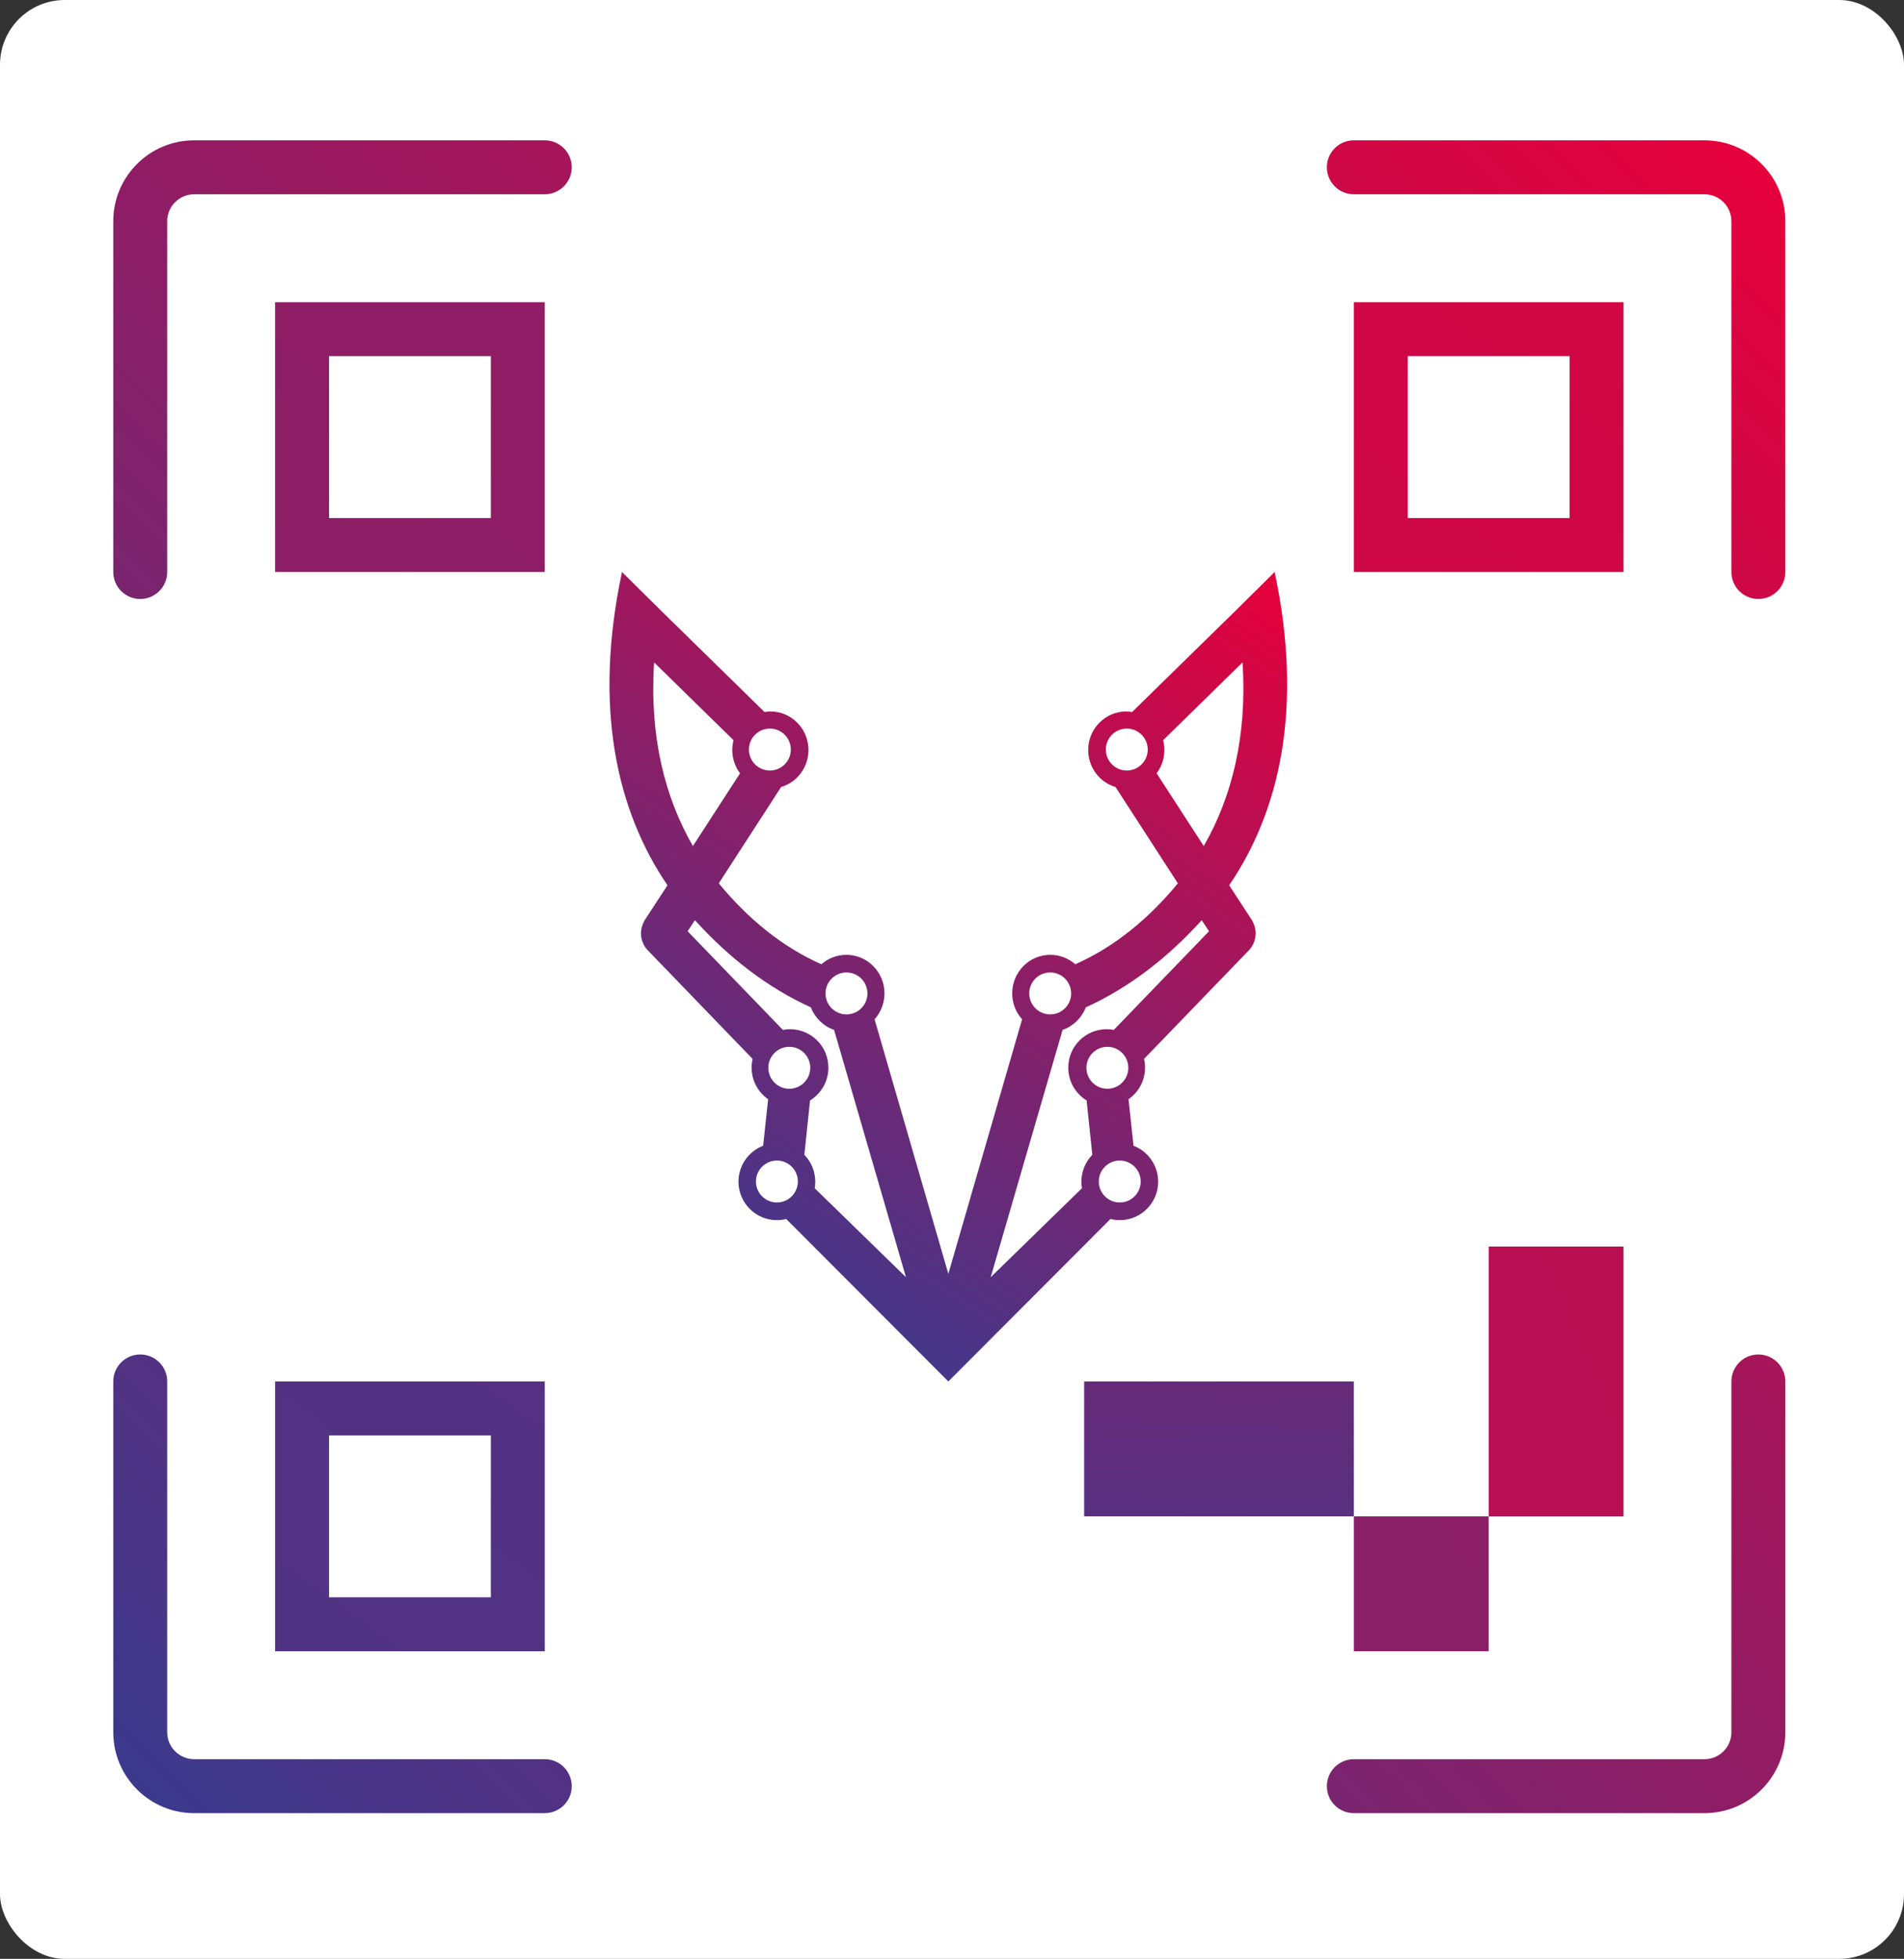 <svg width="353" height="363" viewBox="0 0 353 363" fill="none" xmlns="http://www.w3.org/2000/svg">
    <rect x="0" y="0" width="353" height="363" fill="#333333" stroke="none"/>
    <rect width="353" height="363" rx="12" fill="white" />
    <path fill-rule="evenodd" clip-rule="evenodd"
        d="M21 41C21 32.716 27.716 26 36 26H101C103.761 26 106 28.239 106 31C106 33.761 103.761 36 101 36H36C33.239 36 31 38.239 31 41V106C31 108.761 28.761 111 26 111C23.239 111 21 108.761 21 106V41ZM246 31C246 28.239 248.239 26 251 26H316C324.284 26 331 32.716 331 41V106C331 108.761 328.761 111 326 111C323.239 111 321 108.761 321 106V41C321 38.239 318.761 36 316 36H251C248.239 36 246 33.761 246 31ZM26 251C28.761 251 31 253.239 31 256V321C31 323.761 33.239 326 36 326H101C103.761 326 106 328.239 106 331C106 333.761 103.761 336 101 336H36C27.716 336 21 329.284 21 321V256C21 253.239 23.239 251 26 251ZM326 251C328.761 251 331 253.239 331 256V321C331 329.284 324.284 336 316 336H251C248.239 336 246 333.761 246 331C246 328.239 248.239 326 251 326H316C318.761 326 321 323.761 321 321V256C321 253.239 323.239 251 326 251Z"
        fill="url(#paint0_linear_0_1)" />
    <path fill-rule="evenodd" clip-rule="evenodd" d="M91 66H61V96H91V66ZM51 56V106H101V56H51Z"
        fill="url(#paint1_linear_0_1)" />
    <path fill-rule="evenodd" clip-rule="evenodd" d="M91 266H61V296H91V266ZM51 256V306H101V256H51Z"
        fill="url(#paint2_linear_0_1)" />
    <path fill-rule="evenodd" clip-rule="evenodd" d="M291 66H261V96H291V66ZM251 56V106H301V56H251Z"
        fill="url(#paint3_linear_0_1)" />
    <path fill-rule="evenodd" clip-rule="evenodd" d="M276 231V281H301V231H276Z"
        fill="url(#paint4_linear_0_1)" />
    <path fill-rule="evenodd" clip-rule="evenodd" d="M251 281V306H276V281H251Z"
        fill="url(#paint5_linear_0_1)" />
    <path fill-rule="evenodd" clip-rule="evenodd" d="M201 256V281H251V256H201Z"
        fill="url(#paint6_linear_0_1)" />
    <path d="M145.289 145.843C145.981 145.843 144.657 146.031 145.289 145.843Z"
        fill="url(#paint7_linear_0_1)" />
    <path d="M207.289 145.843C207.92 146.031 206.597 145.843 207.289 145.843Z"
        fill="url(#paint8_linear_0_1)" />
    <path fill-rule="evenodd" clip-rule="evenodd"
        d="M156.918 176.94C160.818 176.94 163.98 180.139 163.98 184.084C163.98 185.934 163.285 187.619 162.146 188.888L175.821 236.059L189.495 188.888C188.355 187.619 187.661 185.934 187.661 184.084C187.661 180.139 190.822 176.94 194.722 176.94C196.494 176.94 198.112 177.6 199.352 178.69C206.672 175.462 213.015 170.189 218.376 163.692L206.819 145.843C203.889 144.973 201.749 142.233 201.749 138.987C201.749 135.041 204.911 131.843 208.81 131.843C209.198 131.843 209.477 131.89 209.84 131.952L209.879 131.959L229.169 113.074L236.317 106C241.703 131.294 237.216 150.342 227.89 164.055L232.111 170.523C232.507 171.199 232.802 172.104 232.802 172.953C232.802 174.069 232.364 175.142 231.711 175.925L212.105 196.23C212.226 196.75 212.29 197.291 212.29 197.847C212.29 200.273 211.077 202.416 209.226 203.703L210.154 212.325C212.827 213.351 214.725 215.943 214.725 218.979C214.725 222.913 211.538 226.103 207.607 226.103C207.012 226.103 206.434 226.029 205.882 225.892L175.821 256L145.757 225.892C145.204 226.029 144.627 226.103 144.032 226.103C140.1 226.103 136.913 222.913 136.913 218.979C136.913 215.943 138.811 213.351 141.485 212.325L142.412 203.703C140.561 202.416 139.349 200.273 139.349 197.847C139.349 197.291 139.412 196.75 139.533 196.23L119.925 175.925C119.272 175.142 118.834 174.069 118.834 172.953C118.834 172.104 119.129 171.199 119.525 170.523L123.747 164.055C114.42 150.342 109.932 131.294 115.318 106L122.468 113.074L141.759 131.959L141.799 131.952C142.162 131.89 142.441 131.843 142.828 131.843C146.728 131.843 149.89 135.041 149.89 138.987C149.89 142.233 147.75 144.973 144.82 145.843L133.261 163.692C138.623 170.189 144.967 175.462 152.287 178.69C153.527 177.6 155.146 176.94 156.918 176.94ZM153.586 197.847C153.586 193.913 150.399 190.724 146.467 190.724C146.013 190.724 145.569 190.766 145.138 190.848L127.485 172.569L128.838 170.523C135.119 177.463 142.345 183.055 150.335 186.676C151.087 188.631 152.666 190.168 154.637 190.848L167.966 236.683L151.048 220.192C151.115 219.798 151.15 219.392 151.15 218.979C151.15 217.042 150.378 215.285 149.124 214.001L150.182 203.925C152.224 202.672 153.586 200.419 153.586 197.847ZM135.996 137.169C135.846 137.749 135.766 138.359 135.766 138.987C135.766 140.61 136.301 142.107 137.202 143.306L128.464 156.781C123.245 147.744 120.385 136.39 121.268 122.744L135.996 137.169ZM156.936 187.98C159.082 187.98 160.822 186.24 160.822 184.094C160.822 181.948 159.082 180.209 156.936 180.209C154.79 180.209 153.051 181.948 153.051 184.094C153.051 186.24 154.79 187.98 156.936 187.98ZM146.334 201.758C148.479 201.758 150.219 200.018 150.219 197.872C150.219 195.726 148.479 193.987 146.334 193.987C144.188 193.987 142.448 195.726 142.448 197.872C142.448 200.018 144.188 201.758 146.334 201.758ZM142.735 142.787C144.88 142.787 146.62 141.047 146.62 138.901C146.62 136.755 144.88 135.016 142.735 135.016C140.589 135.016 138.849 136.755 138.849 138.901C138.849 141.047 140.589 142.787 142.735 142.787ZM144.037 222.833C146.183 222.833 147.923 221.094 147.923 218.948C147.923 216.802 146.183 215.062 144.037 215.062C141.891 215.062 140.152 216.802 140.152 218.948C140.152 221.094 141.891 222.833 144.037 222.833ZM198.054 197.847C198.054 193.913 201.24 190.724 205.172 190.724C205.626 190.724 206.07 190.766 206.501 190.848L224.152 172.569L222.799 170.523C216.518 177.463 209.293 183.055 201.305 186.676C200.552 188.631 198.973 190.168 197.002 190.848L183.675 236.683L200.592 220.192C200.524 219.798 200.489 219.392 200.489 218.979C200.489 217.042 201.262 215.285 202.516 214.001L201.457 203.925C199.416 202.672 198.054 200.419 198.054 197.847ZM215.641 137.169C215.792 137.749 215.872 138.359 215.872 138.987C215.872 140.61 215.337 142.107 214.436 143.306L223.173 156.781C228.391 147.744 231.251 136.39 230.369 122.744L215.641 137.169ZM194.704 187.98C192.558 187.98 190.819 186.24 190.819 184.094C190.819 181.948 192.558 180.209 194.704 180.209C196.849 180.209 198.589 181.948 198.589 184.094C198.589 186.24 196.849 187.98 194.704 187.98ZM205.305 201.758C203.16 201.758 201.42 200.018 201.42 197.872C201.42 195.726 203.16 193.987 205.305 193.987C207.451 193.987 209.19 195.726 209.19 197.872C209.19 200.018 207.451 201.758 205.305 201.758ZM208.904 142.787C206.758 142.787 205.019 141.047 205.019 138.901C205.019 136.755 206.758 135.016 208.904 135.016C211.049 135.016 212.789 136.755 212.789 138.901C212.789 141.047 211.049 142.787 208.904 142.787ZM207.601 222.833C205.456 222.833 203.716 221.094 203.716 218.948C203.716 216.802 205.456 215.062 207.601 215.062C209.747 215.062 211.486 216.802 211.486 218.948C211.486 221.094 209.747 222.833 207.601 222.833Z"
        fill="url(#paint9_linear_0_1)" />
    <defs>
        <linearGradient id="paint0_linear_0_1" x1="26" y1="331" x2="326" y2="31"
            gradientUnits="userSpaceOnUse">
            <stop stop-color="#3C398D" />
            <stop offset="1" stop-color="#E4003C" />
        </linearGradient>
        <linearGradient id="paint1_linear_0_1" x1="-164.326" y1="1624.8" x2="1620.81" y2="-430.761"
            gradientUnits="userSpaceOnUse">
            <stop stop-color="#3C398D" />
            <stop offset="1" stop-color="#E4003C" />
        </linearGradient>
        <linearGradient id="paint2_linear_0_1" x1="-168.1" y1="540.6" x2="1426.53" y2="-1666.04"
            gradientUnits="userSpaceOnUse">
            <stop stop-color="#3C398D" />
            <stop offset="1" stop-color="#E4003C" />
        </linearGradient>
        <linearGradient id="paint3_linear_0_1" x1="-1417.4" y1="1774.4" x2="166.014" y2="-405.631"
            gradientUnits="userSpaceOnUse">
            <stop stop-color="#3C398D" />
            <stop offset="1" stop-color="#E4003C" />
        </linearGradient>
        <linearGradient id="paint4_linear_0_1" x1="-4156.25" y1="561.454" x2="1139.84" y2="-1664.61"
            gradientUnits="userSpaceOnUse">
            <stop stop-color="#3C398D" />
            <stop offset="1" stop-color="#E4003C" />
        </linearGradient>
        <linearGradient id="paint5_linear_0_1" x1="-2800" y1="633.6" x2="1006.54" y2="-3002.89"
            gradientUnits="userSpaceOnUse">
            <stop stop-color="#3C398D" />
            <stop offset="1" stop-color="#E4003C" />
        </linearGradient>
        <linearGradient id="paint6_linear_0_1" x1="98.667" y1="329.5" x2="106.182" y2="21.695"
            gradientUnits="userSpaceOnUse">
            <stop stop-color="#3C398D" />
            <stop offset="1" stop-color="#E4003C" />
        </linearGradient>
        <linearGradient id="paint7_linear_0_1" x1="224.066" y1="100.672" x2="135.388" y2="237.578"
            gradientUnits="userSpaceOnUse">
            <stop stop-color="#E4003C" />
            <stop offset="1" stop-color="#3C398D" />
        </linearGradient>
        <linearGradient id="paint8_linear_0_1" x1="224.066" y1="100.672" x2="135.388" y2="237.578"
            gradientUnits="userSpaceOnUse">
            <stop stop-color="#E4003C" />
            <stop offset="1" stop-color="#3C398D" />
        </linearGradient>
        <linearGradient id="paint9_linear_0_1" x1="223.597" y1="100.672" x2="134.919" y2="237.578"
            gradientUnits="userSpaceOnUse">
            <stop stop-color="#E4003C" />
            <stop offset="1" stop-color="#3C398D" />
        </linearGradient>
    </defs>
</svg>
    